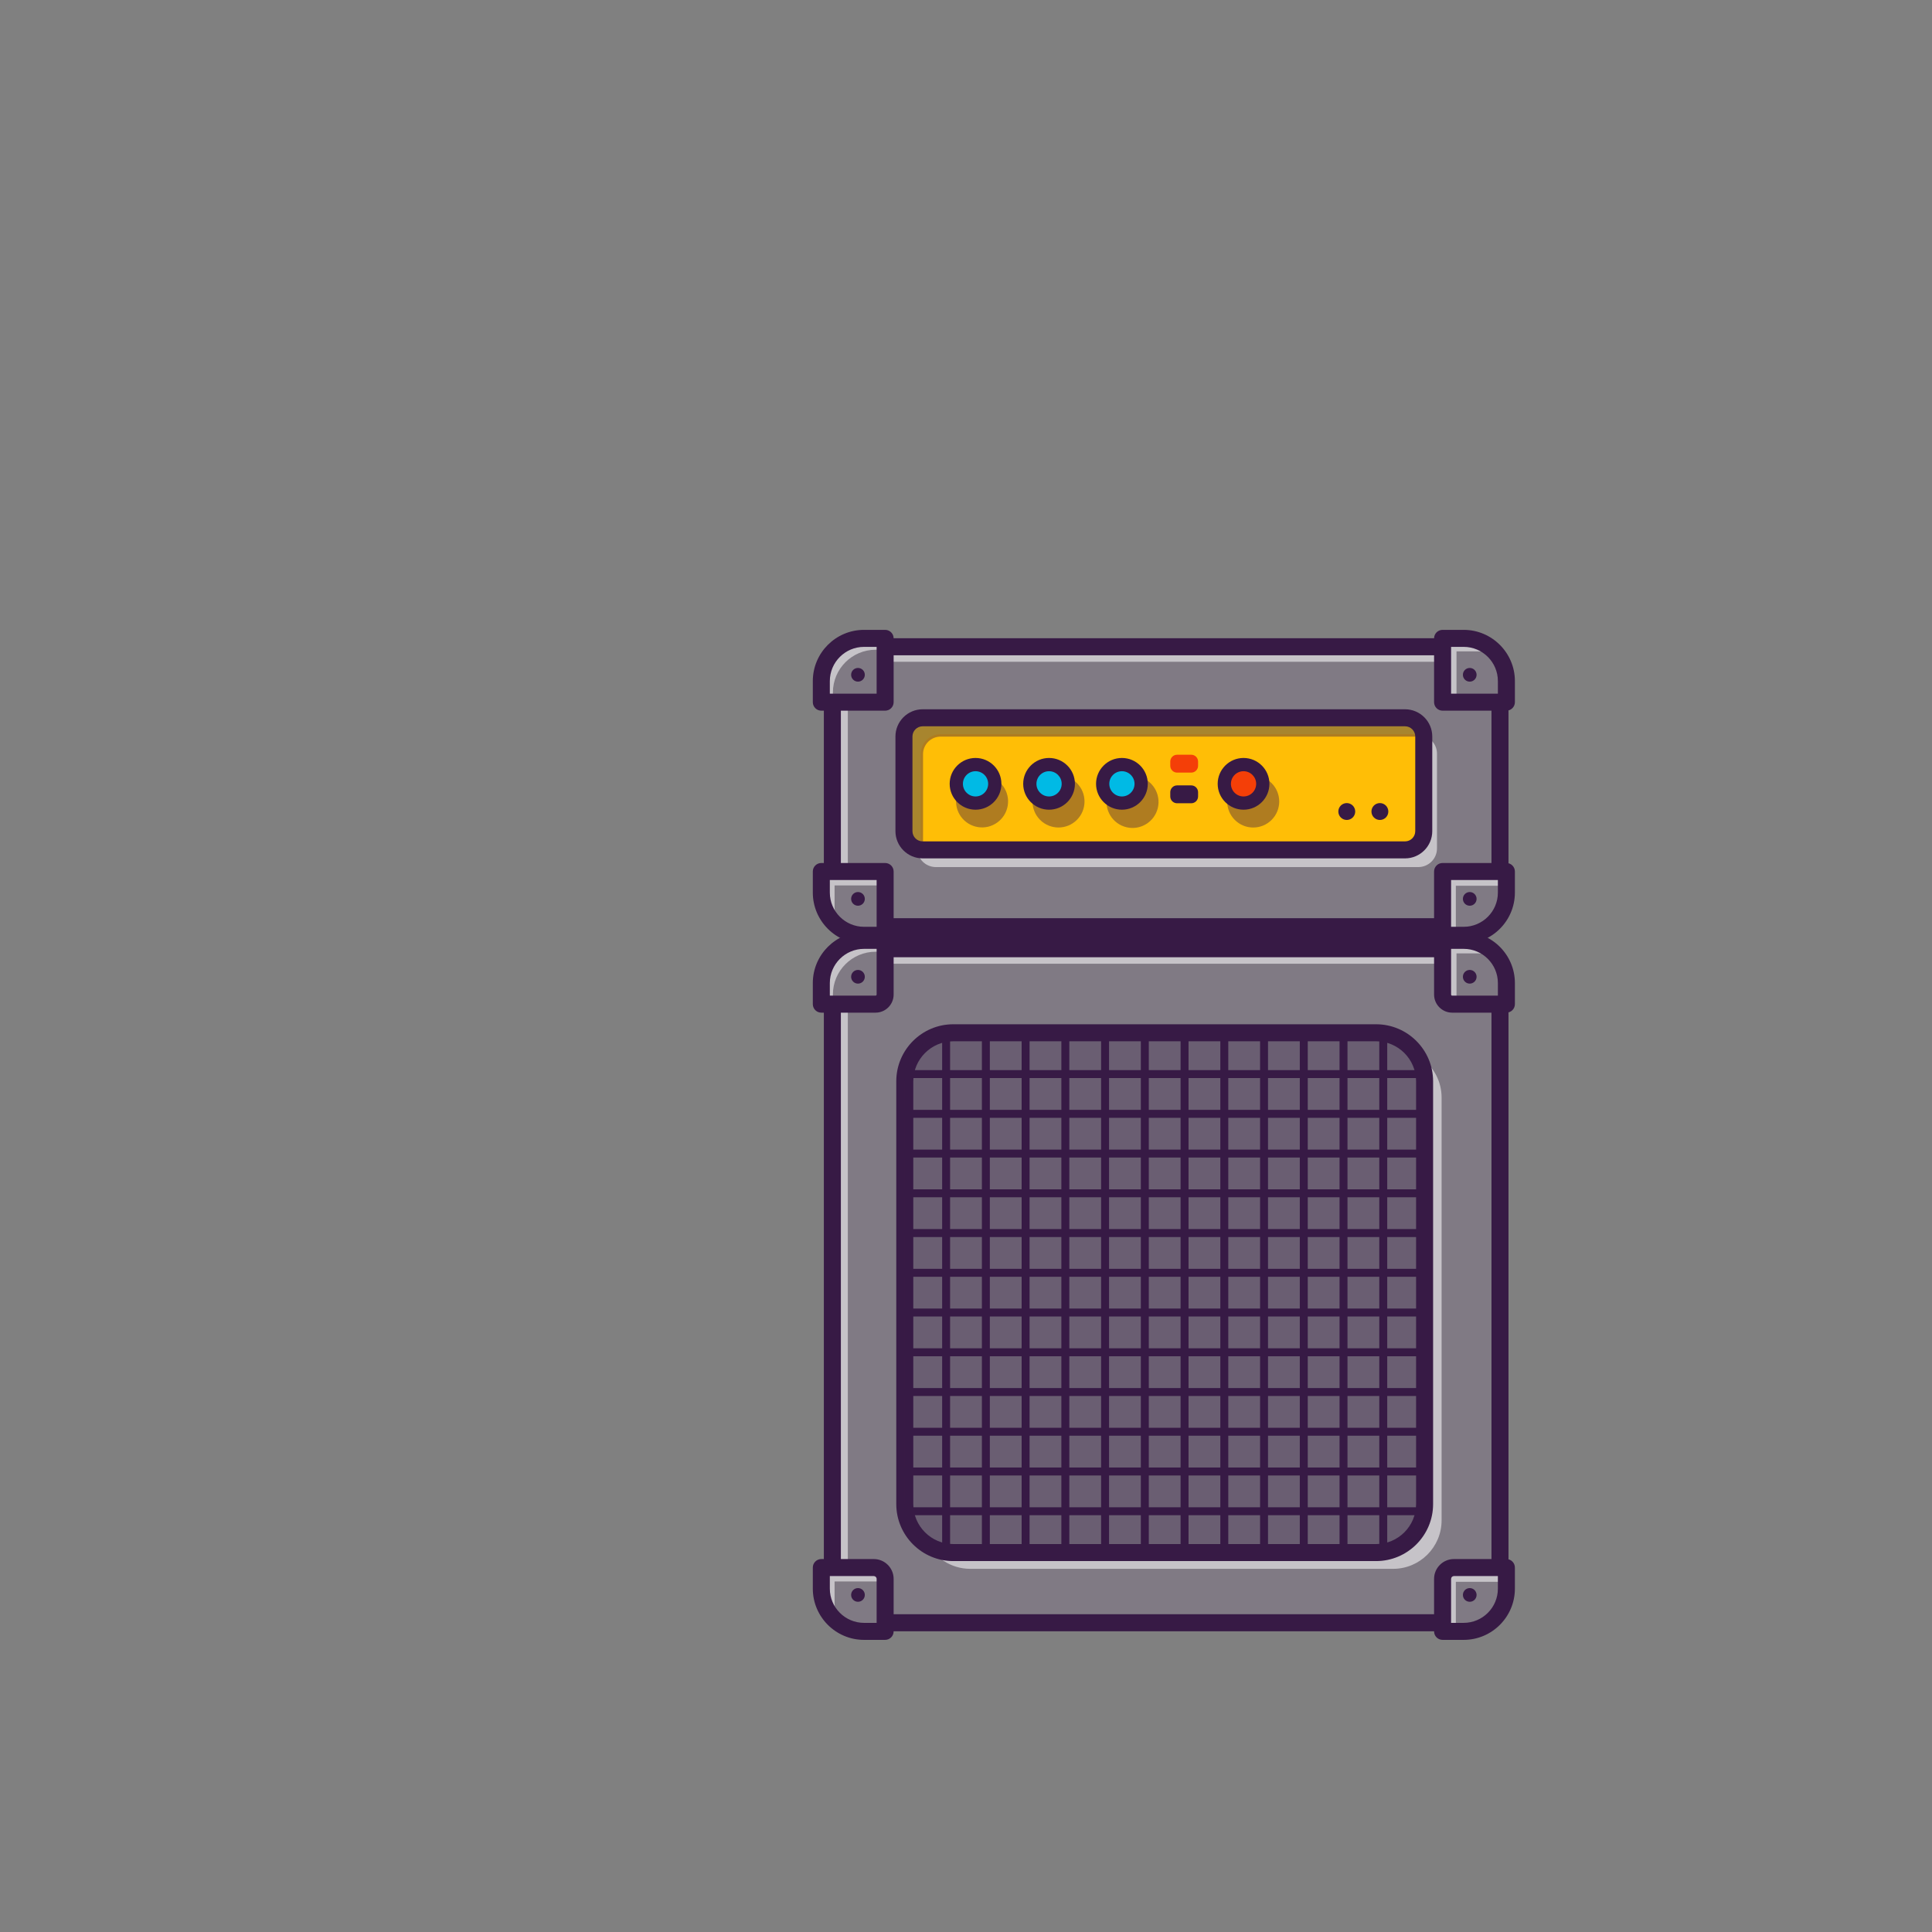 <?xml version="1.0" encoding="utf-8"?>
<!-- Generator: Adobe Illustrator 25.0.1, SVG Export Plug-In . SVG Version: 6.00 Build 0)  -->
<svg version="1.1" id="Layer_1" xmlns="http://www.w3.org/2000/svg" xmlns:xlink="http://www.w3.org/1999/xlink" x="0px" y="0px"
	 viewBox="0 0 4000 4000" style="enable-background:new 0 0 4000 4000;" xml:space="preserve">
<rect x="0" y="0" width="4000" height="4000" fill="#808080" stroke="none"/>
<style type="text/css">
	.st0{fill:#807A84;}
	.st1{fill:#371A45;}
	.st2{opacity:0.55;}
	.st3{fill:#FFFFFF;}
	.st4{opacity:0.3;}
	.st5{fill:#FFBE06;}
	.st6{opacity:0.4;}
	.st7{fill:#262F6A;}
	.st8{fill:#00BAE5;}
	.st9{fill:#F43F08;}
</style>
<g>
	<g>
		<g>
			<g>
				<path class="st0" d="M3041.11,1918.63H1787.77c-35.59,0-64.45-28.86-64.45-64.45v-450.69c0-35.59,28.86-64.45,64.45-64.45
					h1253.34c35.59,0,64.45,28.86,64.45,64.45v450.69C3105.56,1889.78,3076.7,1918.63,3041.11,1918.63z"/>
				<path class="st1" d="M3041.11,1921.13H1787.77c-36.92,0-66.95-30.03-66.95-66.95v-450.69c0-36.92,30.03-66.95,66.95-66.95
					h1253.34c36.91,0,66.95,30.03,66.95,66.95v450.69C3108.06,1891.1,3078.02,1921.13,3041.11,1921.13z M1787.77,1341.54
					c-34.16,0-61.95,27.79-61.95,61.95v450.69c0,34.16,27.79,61.95,61.95,61.95h1253.34c34.16,0,61.95-27.79,61.95-61.95v-450.69
					c0-34.16-27.79-61.95-61.95-61.95H1787.77z"/>
			</g>
			<g class="st2">
				<path class="st3" d="M3099.23,1375.67c-7.95-3.57-16.84-5.54-26.11-5.54H1819.78c-35.6,0-64.45,28.85-64.45,64.45v450.71
					c0,9.93,2.25,19.42,6.31,27.81c-22.6-9.98-38.34-32.64-38.34-58.91v-450.71c0-35.6,28.85-64.45,64.45-64.45h1253.34
					C3066.7,1339.02,3088.86,1354,3099.23,1375.67z"/>
			</g>
			<g>
				<path class="st1" d="M3041.11,1936.24H1787.77c-45.25,0-82.07-36.81-82.07-82.06v-450.69c0-45.25,36.82-82.06,82.07-82.06
					h1253.34c45.25,0,82.06,36.81,82.06,82.06v450.69C3123.17,1899.43,3086.36,1936.24,3041.11,1936.24z M1787.77,1356.65
					c-25.83,0-46.84,21.01-46.84,46.84v450.69c0,25.83,21.01,46.84,46.84,46.84h1253.34c25.83,0,46.84-21.01,46.84-46.84v-450.69
					c0-25.83-21.01-46.84-46.84-46.84H1787.77z"/>
			</g>
			<g>
				<path class="st0" d="M3118.81,1453.77h-132.1v-132.1h43.68c48.83,0,88.42,39.59,88.42,88.42V1453.77z"/>
				<path class="st1" d="M3121.31,1456.27h-137.1v-137.1h46.18c50.14,0,90.92,40.79,90.92,90.92V1456.27z M2989.21,1451.27h127.1
					v-41.18c0-47.38-38.54-85.92-85.92-85.92h-41.18V1451.27z"/>
			</g>
			<g class="st2">
				<path class="st3" d="M3103.73,1360.64c-13.05-7.62-28.3-12.01-44.54-12.01h-43.66v105.15h-28.8v-132.08h43.66
					C3060.89,1321.69,3087.82,1337.16,3103.73,1360.64z"/>
			</g>
			<g>
				<path class="st1" d="M3118.81,1471.38h-132.1c-9.73,0-17.61-7.88-17.61-17.61v-132.1c0-9.73,7.89-17.61,17.61-17.61h43.68
					c58.47,0,106.04,47.57,106.04,106.03v43.68C3136.43,1463.5,3128.54,1471.38,3118.81,1471.38z M3004.33,1436.16h96.88v-26.07
					c0-39.05-31.76-70.81-70.81-70.81h-26.06V1436.16z"/>
			</g>
			<g>
				<circle class="st1" cx="3042.94" cy="1397.09" r="14.17"/>
			</g>
			<g>
				<path class="st0" d="M1700.46,1453.77h132.1v-132.1h-43.68c-48.83,0-88.42,39.59-88.42,88.42V1453.77z"/>
				<path class="st1" d="M1835.06,1456.27h-137.1v-46.18c0-50.13,40.79-90.92,90.92-90.92h46.18V1456.27z M1702.96,1451.27h127.1
					v-127.1h-41.18c-47.37,0-85.92,38.54-85.92,85.92V1451.27z"/>
			</g>
			<g class="st2">
				<path class="st3" d="M1832.56,1321.69v23.53h-19.69c-48.82,0-88.42,39.6-88.42,88.42v20.13h-23.97v-43.66
					c0-48.87,39.55-88.42,88.42-88.42H1832.56z"/>
			</g>
			<g>
				<path class="st1" d="M1832.56,1471.38h-132.1c-9.73,0-17.61-7.88-17.61-17.61v-43.68c0-58.47,47.57-106.03,106.03-106.03h43.68
					c9.73,0,17.61,7.88,17.61,17.61v132.1C1850.18,1463.5,1842.29,1471.38,1832.56,1471.38z M1718.08,1436.16h96.88v-96.88h-26.07
					c-39.04,0-70.81,31.77-70.81,70.81V1436.16z"/>
			</g>
			<g>
				<circle class="st1" cx="1776.34" cy="1397.09" r="14.17"/>
			</g>
			<g>
				<path class="st0" d="M3118.81,1804.36h-132.1v132.1h43.68c48.83,0,88.42-39.59,88.42-88.42V1804.36z"/>
				<path class="st1" d="M3030.39,1938.96h-46.18v-137.1h137.1v46.18C3121.31,1898.17,3080.53,1938.96,3030.39,1938.96z
					 M2989.21,1933.96h41.18c47.38,0,85.92-38.54,85.92-85.92v-41.18h-127.1V1933.96z"/>
			</g>
			<g class="st2">
				<polygon class="st3" points="3118.81,1804.38 3118.81,1833.83 3014.16,1833.83 3014.16,1936.46 2986.73,1936.46 
					2986.73,1804.38 				"/>
			</g>
			<g>
				<path class="st1" d="M3030.39,1954.07h-43.68c-9.73,0-17.61-7.88-17.61-17.61v-132.1c0-9.73,7.89-17.61,17.61-17.61h132.1
					c9.73,0,17.61,7.88,17.61,17.61v43.68C3136.43,1906.5,3088.86,1954.07,3030.39,1954.07z M3004.33,1918.85h26.06
					c39.05,0,70.81-31.77,70.81-70.81v-26.07h-96.88V1918.85z"/>
			</g>
			<g>
				<circle class="st1" cx="3042.94" cy="1861.04" r="14.17"/>
			</g>
			<g>
				<path class="st0" d="M1700.46,1804.36h132.1v132.1h-43.68c-48.83,0-88.42-39.59-88.42-88.42V1804.36z"/>
				<path class="st1" d="M1835.06,1938.96h-46.18c-50.13,0-90.92-40.79-90.92-90.92v-46.18h137.1V1938.96z M1702.96,1806.86v41.18
					c0,47.38,38.55,85.92,85.92,85.92h41.18v-127.1H1702.96z"/>
			</g>
			<g class="st2">
				<path class="st3" d="M1727.91,1833.18v43.66c0,16.46,4.5,31.87,12.29,45.03c-23.91-15.85-39.71-43-39.71-73.83v-43.66h132.08
					v28.8H1727.91z"/>
			</g>
			<g>
				<path class="st1" d="M1832.56,1954.07h-43.68c-58.46,0-106.03-47.57-106.03-106.03v-43.68c0-9.73,7.89-17.61,17.61-17.61h132.1
					c9.73,0,17.61,7.88,17.61,17.61v132.1C1850.18,1946.19,1842.29,1954.07,1832.56,1954.07z M1718.08,1821.97v26.07
					c0,39.05,31.76,70.81,70.81,70.81h26.07v-96.88H1718.08z"/>
			</g>
			<g>
				<circle class="st1" cx="1776.34" cy="1861.04" r="14.17"/>
			</g>
			<g>
				<path class="st0" d="M3041.11,3359.74H1787.77c-35.59,0-64.45-28.85-64.45-64.45V2028.71c0-35.59,28.86-64.45,64.45-64.45
					h1253.34c35.59,0,64.45,28.86,64.45,64.45v1266.58C3105.56,3330.89,3076.7,3359.74,3041.11,3359.74z"/>
				<path class="st1" d="M3041.11,3362.24H1787.77c-36.92,0-66.95-30.03-66.95-66.95V2028.71c0-36.92,30.03-66.95,66.95-66.95
					h1253.34c36.91,0,66.95,30.03,66.95,66.95v1266.58C3108.06,3332.21,3078.02,3362.24,3041.11,3362.24z M1787.77,1966.76
					c-34.16,0-61.95,27.79-61.95,61.95v1266.58c0,34.16,27.79,61.95,61.95,61.95h1253.34c34.16,0,61.95-27.79,61.95-61.95V2028.71
					c0-34.16-27.79-61.95-61.95-61.95H1787.77z"/>
			</g>
			<g class="st2">
				<path class="st3" d="M3099.23,2000.89c-7.95-3.57-16.84-5.54-26.11-5.54H1819.78c-35.6,0-64.45,28.85-64.45,64.45v1266.6
					c0,9.93,2.25,19.42,6.31,27.81c-22.6-9.98-38.34-32.64-38.34-58.91v-1266.6c0-35.6,28.85-64.45,64.45-64.45h1253.34
					C3066.7,1964.25,3088.86,1979.22,3099.23,2000.89z"/>
			</g>
			<g>
				<path class="st1" d="M3041.11,3377.35H1787.77c-45.25,0-82.07-36.81-82.07-82.06V2028.71c0-45.25,36.82-82.06,82.07-82.06
					h1253.34c45.25,0,82.06,36.81,82.06,82.06v1266.58C3123.17,3340.54,3086.36,3377.35,3041.11,3377.35z M1787.77,1981.87
					c-25.83,0-46.84,21.01-46.84,46.84v1266.58c0,25.83,21.01,46.84,46.84,46.84h1253.34c25.83,0,46.84-21.01,46.84-46.84V2028.71
					c0-25.83-21.01-46.84-46.84-46.84H1787.77z"/>
			</g>
			<g>
				<path class="st0" d="M3118.81,2078.99h-132.1v-132.1h43.68c48.83,0,88.42,39.59,88.42,88.42V2078.99z"/>
				<path class="st1" d="M3121.31,2081.49h-137.1v-137.1h46.18c50.14,0,90.92,40.79,90.92,90.92V2081.49z M2989.21,2076.49h127.1
					v-41.18c0-47.38-38.54-85.92-85.92-85.92h-41.18V2076.49z"/>
			</g>
			<g class="st2">
				<path class="st3" d="M3103.73,1985.86c-13.05-7.62-28.3-12.01-44.54-12.01h-43.66v105.15h-28.8v-132.08h43.66
					C3060.89,1946.91,3087.82,1962.38,3103.73,1985.86z"/>
			</g>
			<g>
				<path class="st1" d="M3118.81,2096.6h-112.24c-20.66,0-37.47-16.81-37.47-37.47V1946.9c0-9.73,7.89-17.61,17.61-17.61h43.68
					c58.47,0,106.04,47.56,106.04,106.03v43.68C3136.43,2088.72,3128.54,2096.6,3118.81,2096.6z M3004.33,1964.5v94.63
					c0,1.24,1.01,2.25,2.25,2.25h94.63v-26.07c0-39.05-31.76-70.81-70.81-70.81H3004.33z"/>
			</g>
			<g>
				<circle class="st1" cx="3042.94" cy="2022.31" r="14.17"/>
			</g>
			<g>
				<path class="st0" d="M1700.46,2078.99h132.1v-132.1h-43.68c-48.83,0-88.42,39.59-88.42,88.42V2078.99z"/>
				<path class="st1" d="M1835.06,2081.49h-137.1v-46.18c0-50.13,40.79-90.92,90.92-90.92h46.18V2081.49z M1702.96,2076.49h127.1
					v-127.1h-41.18c-47.37,0-85.92,38.54-85.92,85.92V2076.49z"/>
			</g>
			<g class="st2">
				<path class="st3" d="M1832.56,1946.91v23.53h-19.69c-48.82,0-88.42,39.6-88.42,88.42v20.13h-23.97v-43.66
					c0-48.87,39.55-88.42,88.42-88.42H1832.56z"/>
			</g>
			<g>
				<path class="st1" d="M1812.7,2096.6h-112.24c-9.73,0-17.61-7.88-17.61-17.61v-43.68c0-58.47,47.57-106.03,106.03-106.03h43.68
					c9.73,0,17.61,7.88,17.61,17.61v112.24C1850.18,2079.8,1833.36,2096.6,1812.7,2096.6z M1718.08,2061.38h94.63
					c1.24,0,2.25-1.01,2.25-2.25v-94.63h-26.07c-39.04,0-70.81,31.77-70.81,70.81V2061.38z"/>
			</g>
			<g>
				<circle class="st1" cx="1776.34" cy="2022.31" r="14.17"/>
			</g>
			<g>
				<path class="st0" d="M3118.81,3245.47h-132.1v132.1h43.68c48.83,0,88.42-39.59,88.42-88.42V3245.47z"/>
				<path class="st1" d="M3030.39,3380.07h-46.18v-137.1h137.1v46.18C3121.31,3339.28,3080.53,3380.07,3030.39,3380.07z
					 M2989.21,3375.07h41.18c47.38,0,85.92-38.54,85.92-85.92v-41.18h-127.1V3375.07z"/>
			</g>
			<g class="st2">
				<polygon class="st3" points="3118.81,3245.49 3118.81,3274.94 3014.16,3274.94 3014.16,3377.57 2986.73,3377.57 
					2986.73,3245.49 				"/>
			</g>
			<g>
				<path class="st1" d="M3030.39,3395.18h-43.68c-9.73,0-17.61-7.89-17.61-17.61v-108.65c0-22.64,18.42-41.06,41.06-41.06h108.65
					c9.73,0,17.61,7.89,17.61,17.61v43.68C3136.43,3347.61,3088.86,3395.18,3030.39,3395.18z M3004.33,3359.96h26.06
					c39.05,0,70.81-31.76,70.81-70.81v-26.07h-91.04c-3.22,0-5.84,2.62-5.84,5.84V3359.96z"/>
			</g>
			<g>
				<circle class="st1" cx="3042.94" cy="3302.15" r="14.17"/>
			</g>
			<g>
				<path class="st0" d="M1700.46,3245.47h132.1v132.1h-43.68c-48.83,0-88.42-39.59-88.42-88.42V3245.47z"/>
				<path class="st1" d="M1835.06,3380.07h-46.18c-50.13,0-90.92-40.79-90.92-90.92v-46.18h137.1V3380.07z M1702.96,3247.97v41.18
					c0,47.37,38.55,85.92,85.92,85.92h41.18v-127.1H1702.96z"/>
			</g>
			<g class="st2">
				<path class="st3" d="M1727.91,3274.29v43.66c0,16.46,4.5,31.87,12.29,45.03c-23.91-15.85-39.71-43-39.71-73.83v-43.66h132.08
					v28.8H1727.91z"/>
			</g>
			<g>
				<path class="st1" d="M1832.56,3395.18h-43.68c-58.46,0-106.03-47.57-106.03-106.03v-43.68c0-9.73,7.89-17.61,17.61-17.61h108.65
					c22.64,0,41.06,18.42,41.06,41.06v108.65C1850.18,3387.3,1842.29,3395.18,1832.56,3395.18z M1718.08,3263.08v26.07
					c0,39.04,31.76,70.81,70.81,70.81h26.07v-91.04c0-3.22-2.62-5.84-5.84-5.84H1718.08z"/>
			</g>
			<g>
				<circle class="st1" cx="1776.34" cy="3302.15" r="14.17"/>
			</g>
			<g>
				<rect x="1829.82" y="1921.87" class="st1" width="1159.64" height="46.61"/>
			</g>
			<g class="st2">
				<path class="st3" d="M2984.68,2272.32v875.36c0,55.45-44.98,100.43-100.43,100.43h-875.36c-40.48,0-75.36-23.97-91.22-58.47
					c16.78,12.56,37.57,19.97,60.12,19.97h875.36c55.45,0,100.43-44.92,100.43-100.43v-875.31c0-15.03-3.29-29.24-9.21-42.02
					C2968.83,2210.18,2984.68,2239.41,2984.68,2272.32z"/>
			</g>
			<g>
				<path class="st1" d="M2849.04,3232.05h-875.35c-65.09,0-118.04-52.95-118.04-118.04v-875.35c0-65.09,52.95-118.04,118.04-118.04
					h875.35c65.09,0,118.04,52.95,118.04,118.04V3114C2967.08,3179.09,2914.13,3232.05,2849.04,3232.05z M1973.69,2155.84
					c-45.67,0-82.82,37.15-82.82,82.82V3114c0,45.67,37.15,82.82,82.82,82.82h875.35c45.67,0,82.82-37.15,82.82-82.82v-875.35
					c0-45.67-37.15-82.82-82.82-82.82H1973.69z"/>
			</g>
			<g class="st4">
				<path class="st1" d="M2849.04,3214.43h-875.35c-55.46,0-100.43-44.96-100.43-100.43v-875.35c0-55.46,44.96-100.43,100.43-100.43
					h875.35c55.46,0,100.43,44.96,100.43,100.43v875.35C2949.47,3169.47,2904.51,3214.43,2849.04,3214.43z"/>
			</g>
			<g>
				<path class="st1" d="M1958.85,3222.66c-4.55,0-8.23-3.68-8.23-8.23V2138.23c0-4.54,3.68-8.23,8.23-8.23s8.23,3.68,8.23,8.23
					v1076.21C1967.07,3218.98,1963.39,3222.66,1958.85,3222.66z"/>
			</g>
			<g>
				<path class="st1" d="M2041.12,3222.66c-4.55,0-8.23-3.68-8.23-8.23V2138.23c0-4.54,3.68-8.23,8.23-8.23s8.23,3.68,8.23,8.23
					v1076.21C2049.35,3218.98,2045.67,3222.66,2041.12,3222.66z"/>
			</g>
			<g>
				<path class="st1" d="M2123.4,3222.66c-4.55,0-8.23-3.68-8.23-8.23V2138.23c0-4.54,3.68-8.23,8.23-8.23s8.23,3.68,8.23,8.23
					v1076.21C2131.63,3218.98,2127.94,3222.66,2123.4,3222.66z"/>
			</g>
			<g>
				<path class="st1" d="M2205.68,3222.66c-4.55,0-8.23-3.68-8.23-8.23V2138.23c0-4.54,3.68-8.23,8.23-8.23s8.23,3.68,8.23,8.23
					v1076.21C2213.91,3218.98,2210.22,3222.66,2205.68,3222.66z"/>
			</g>
			<g>
				<path class="st1" d="M2287.95,3222.66c-4.55,0-8.23-3.68-8.23-8.23V2138.23c0-4.54,3.68-8.23,8.23-8.23s8.23,3.68,8.23,8.23
					v1076.21C2296.18,3218.98,2292.5,3222.66,2287.95,3222.66z"/>
			</g>
			<g>
				<path class="st1" d="M2370.23,3222.66c-4.55,0-8.23-3.68-8.23-8.23V2138.23c0-4.54,3.68-8.23,8.23-8.23s8.23,3.68,8.23,8.23
					v1076.21C2378.46,3218.98,2374.77,3222.66,2370.23,3222.66z"/>
			</g>
			<g>
				<path class="st1" d="M2452.5,3222.66c-4.55,0-8.23-3.68-8.23-8.23V2138.23c0-4.54,3.68-8.23,8.23-8.23s8.23,3.68,8.23,8.23
					v1076.21C2460.73,3218.98,2457.05,3222.66,2452.5,3222.66z"/>
			</g>
			<g>
				<path class="st1" d="M2534.78,3222.66c-4.55,0-8.23-3.68-8.23-8.23V2138.23c0-4.54,3.68-8.23,8.23-8.23s8.23,3.68,8.23,8.23
					v1076.21C2543.01,3218.98,2539.33,3222.66,2534.78,3222.66z"/>
			</g>
			<g>
				<path class="st1" d="M2617.06,3222.66c-4.55,0-8.23-3.68-8.23-8.23V2138.23c0-4.54,3.68-8.23,8.23-8.23s8.23,3.68,8.23,8.23
					v1076.21C2625.28,3218.98,2621.6,3222.66,2617.06,3222.66z"/>
			</g>
			<g>
				<path class="st1" d="M2699.34,3222.66c-4.55,0-8.23-3.68-8.23-8.23V2138.23c0-4.54,3.68-8.23,8.23-8.23s8.23,3.68,8.23,8.23
					v1076.21C2707.56,3218.98,2703.88,3222.66,2699.34,3222.66z"/>
			</g>
			<g>
				<path class="st1" d="M2781.61,3222.66c-4.55,0-8.23-3.68-8.23-8.23V2138.23c0-4.54,3.68-8.23,8.23-8.23s8.23,3.68,8.23,8.23
					v1076.21C2789.84,3218.98,2786.16,3222.66,2781.61,3222.66z"/>
			</g>
			<g>
				<path class="st1" d="M2863.89,3222.66c-4.55,0-8.23-3.68-8.23-8.23V2138.23c0-4.54,3.68-8.23,8.23-8.23s8.23,3.68,8.23,8.23
					v1076.21C2872.11,3218.98,2868.43,3222.66,2863.89,3222.66z"/>
			</g>
			<g>
				<path class="st1" d="M2949.47,2232.04H1873.26c-4.55,0-8.23-3.68-8.23-8.23s3.68-8.23,8.23-8.23h1076.21
					c4.55,0,8.23,3.68,8.23,8.23S2954.02,2232.04,2949.47,2232.04z"/>
			</g>
			<g>
				<path class="st1" d="M2949.47,2314.31H1873.26c-4.55,0-8.23-3.68-8.23-8.23s3.68-8.23,8.23-8.23h1076.21
					c4.55,0,8.23,3.68,8.23,8.23S2954.02,2314.31,2949.47,2314.31z"/>
			</g>
			<g>
				<path class="st1" d="M2949.47,2396.59H1873.26c-4.55,0-8.23-3.68-8.23-8.23s3.68-8.23,8.23-8.23h1076.21
					c4.55,0,8.23,3.68,8.23,8.23S2954.02,2396.59,2949.47,2396.59z"/>
			</g>
			<g>
				<path class="st1" d="M2949.47,2478.87H1873.26c-4.55,0-8.23-3.68-8.23-8.23s3.68-8.23,8.23-8.23h1076.21
					c4.55,0,8.23,3.68,8.23,8.23S2954.02,2478.87,2949.47,2478.87z"/>
			</g>
			<g>
				<path class="st1" d="M2949.47,2561.14H1873.26c-4.55,0-8.23-3.68-8.23-8.23s3.68-8.23,8.23-8.23h1076.21
					c4.55,0,8.23,3.68,8.23,8.23S2954.02,2561.14,2949.47,2561.14z"/>
			</g>
			<g>
				<path class="st1" d="M2949.47,2643.42H1873.26c-4.55,0-8.23-3.68-8.23-8.23s3.68-8.23,8.23-8.23h1076.21
					c4.55,0,8.23,3.68,8.23,8.23S2954.02,2643.42,2949.47,2643.42z"/>
			</g>
			<g>
				<path class="st1" d="M2949.47,2725.7H1873.26c-4.55,0-8.23-3.68-8.23-8.23s3.68-8.23,8.23-8.23h1076.21
					c4.55,0,8.23,3.68,8.23,8.23S2954.02,2725.7,2949.47,2725.7z"/>
			</g>
			<g>
				<path class="st1" d="M2949.47,2807.97H1873.26c-4.55,0-8.23-3.68-8.23-8.23s3.68-8.23,8.23-8.23h1076.21
					c4.55,0,8.23,3.68,8.23,8.23S2954.02,2807.97,2949.47,2807.97z"/>
			</g>
			<g>
				<path class="st1" d="M2949.47,2890.25H1873.26c-4.55,0-8.23-3.68-8.23-8.23s3.68-8.23,8.23-8.23h1076.21
					c4.55,0,8.23,3.68,8.23,8.23S2954.02,2890.25,2949.47,2890.25z"/>
			</g>
			<g>
				<path class="st1" d="M2949.47,2972.52H1873.26c-4.55,0-8.23-3.68-8.23-8.23s3.68-8.23,8.23-8.23h1076.21
					c4.55,0,8.23,3.68,8.23,8.23S2954.02,2972.52,2949.47,2972.52z"/>
			</g>
			<g>
				<path class="st1" d="M2949.47,3054.8H1873.26c-4.55,0-8.23-3.68-8.23-8.23s3.68-8.23,8.23-8.23h1076.21
					c4.55,0,8.23,3.68,8.23,8.23S2954.02,3054.8,2949.47,3054.8z"/>
			</g>
			<g>
				<path class="st1" d="M2949.47,3137.08H1873.26c-4.55,0-8.23-3.68-8.23-8.23s3.68-8.23,8.23-8.23h1076.21
					c4.55,0,8.23,3.68,8.23,8.23S2954.02,3137.08,2949.47,3137.08z"/>
			</g>
			<g>
				<path class="st5" d="M2908.99,1759.58h-998.71c-21.4,0-38.75-17.35-38.75-38.75v-195.98c0-21.4,17.35-38.75,38.75-38.75h998.71
					c21.4,0,38.75,17.35,38.75,38.75v195.98C2947.74,1742.23,2930.39,1759.58,2908.99,1759.58z"/>
			</g>
			<g class="st6">
				<path class="st7" d="M2947.6,1522.71c-0.49-0.11-1.04-0.11-1.59-0.11h-998.72c-21.39,0-38.72,17.33-38.72,38.78v195.93
					c0,0.71,0,1.43,0.11,2.14c-20.68-0.77-37.13-17.77-37.13-38.62v-195.98c0-21.39,17.33-38.72,38.72-38.72h998.72
					C2929.67,1486.13,2946.56,1502.31,2947.6,1522.71z"/>
				<path class="st1" d="M1911.62,1762.06l-3.04-0.11c-22.17-0.82-39.54-18.88-39.54-41.11v-195.98c0-22.73,18.5-41.22,41.23-41.22
					h998.72c21.94,0,40,17.11,41.11,38.96l0.17,3.28l-3.21-0.72c-0.22-0.05-0.66-0.05-1.05-0.05h-998.73
					c-19.98,0-36.23,16.27-36.23,36.28v195.93c0,0.58-0.01,1.17,0.08,1.75L1911.62,1762.06z M1910.27,1488.63
					c-19.98,0-36.23,16.25-36.23,36.22v195.98c0,18.62,13.86,33.9,32.02,35.92v-195.37c0-22.76,18.5-41.28,41.23-41.28h997.58
					c-2.28-17.86-17.53-31.47-35.88-31.47H1910.27z"/>
			</g>
			<g class="st2">
				<path class="st3" d="M2975.14,1560.5v195.98c0,21.39-17.33,38.72-38.72,38.72h-998.72c-20.95,0-37.96-16.56-38.67-37.35
					c3.57,1.1,7.35,1.7,11.24,1.7h998.72c21.39,0,38.72-17.33,38.72-38.72v-195.98c0-0.44,0-0.93-0.05-1.37
					C2963.57,1528.25,2975.14,1543.01,2975.14,1560.5z"/>
			</g>
			<g>
				<path class="st1" d="M2908.99,1777.19h-998.71c-31.08,0-56.36-25.28-56.36-56.36v-195.98c0-31.08,25.28-56.36,56.36-56.36
					h998.71c31.07,0,56.36,25.28,56.36,56.36v195.98C2965.35,1751.91,2940.07,1777.19,2908.99,1777.19z M1910.28,1503.72
					c-11.66,0-21.14,9.48-21.14,21.14v195.98c0,11.66,9.48,21.14,21.14,21.14h998.71c11.66,0,21.13-9.48,21.13-21.14v-195.98
					c0-11.66-9.48-21.14-21.13-21.14H1910.28z"/>
			</g>
			<g class="st6">
				
					<ellipse transform="matrix(0.16 -0.987 0.987 0.16 70.082 3401.059)" class="st1" cx="2033.77" cy="1659.34" rx="53.87" ry="53.87"/>
			</g>
			<g class="st6">
				
					<ellipse transform="matrix(0.707 -0.707 0.707 0.707 -531.333 2035.937)" class="st1" cx="2191.93" cy="1659.34" rx="53.87" ry="53.87"/>
			</g>
			<g class="st6">
				
					<ellipse transform="matrix(0.23 -0.973 0.973 0.23 190.963 3559.979)" class="st1" cx="2344.6" cy="1659.34" rx="53.87" ry="53.87"/>
			</g>
			<g class="st6">
				
					<ellipse transform="matrix(0.707 -0.707 0.707 0.707 -413.252 2321.01)" class="st1" cx="2595.08" cy="1659.34" rx="53.87" ry="53.87"/>
			</g>
			<g>
				
					<ellipse transform="matrix(0.16 -0.987 0.987 0.16 94.333 3356.56)" class="st8" cx="2019.75" cy="1622.84" rx="39.85" ry="39.85"/>
			</g>
			<g>
				<path class="st1" d="M2019.75,1676.4c-29.54,0-53.56-24.03-53.56-53.56s24.02-53.56,53.56-53.56
					c29.53,0,53.55,24.03,53.55,53.56S2049.28,1676.4,2019.75,1676.4z M2019.75,1596.71c-14.41,0-26.14,11.72-26.14,26.13
					c0,14.41,11.73,26.14,26.14,26.14c14.41,0,26.13-11.72,26.13-26.14C2045.88,1608.43,2034.16,1596.71,2019.75,1596.71z"/>
			</g>
			<g>
				
					<ellipse transform="matrix(0.16 -0.987 0.987 0.16 222.163 3506.806)" class="st8" cx="2171.96" cy="1622.84" rx="39.85" ry="39.85"/>
			</g>
			<g>
				<path class="st1" d="M2171.96,1676.4c-29.53,0-53.55-24.03-53.55-53.56s24.02-53.56,53.55-53.56
					c29.54,0,53.56,24.03,53.56,53.56S2201.49,1676.4,2171.96,1676.4z M2171.96,1596.71c-14.41,0-26.13,11.72-26.13,26.13
					c0,14.41,11.72,26.14,26.13,26.14s26.14-11.72,26.14-26.14C2198.1,1608.43,2186.37,1596.71,2171.96,1596.71z"/>
			</g>
			<g>
				
					<ellipse transform="matrix(0.23 -0.973 0.973 0.23 209.699 3510.651)" class="st8" cx="2322.8" cy="1622.84" rx="39.85" ry="39.85"/>
			</g>
			<g>
				<path class="st1" d="M2322.8,1676.4c-29.53,0-53.55-24.03-53.55-53.56s24.02-53.56,53.55-53.56c29.54,0,53.56,24.03,53.56,53.56
					S2352.33,1676.4,2322.8,1676.4z M2322.8,1596.71c-14.41,0-26.13,11.72-26.13,26.13c0,14.41,11.72,26.14,26.13,26.14
					s26.14-11.72,26.14-26.14C2348.94,1608.43,2337.21,1596.71,2322.8,1596.71z"/>
			</g>
			<g>
				
					<ellipse transform="matrix(0.16 -0.987 0.987 0.16 560.331 3904.275)" class="st9" cx="2574.63" cy="1622.84" rx="39.85" ry="39.85"/>
			</g>
			<g>
				<path class="st1" d="M2574.63,1676.4c-29.54,0-53.56-24.03-53.56-53.56s24.02-53.56,53.56-53.56s53.56,24.03,53.56,53.56
					S2604.16,1676.4,2574.63,1676.4z M2574.63,1596.71c-14.41,0-26.14,11.72-26.14,26.13c0,14.41,11.73,26.14,26.14,26.14
					s26.14-11.72,26.14-26.14C2600.77,1608.43,2589.04,1596.71,2574.63,1596.71z"/>
			</g>
			<g>
				<path class="st9" d="M2466.33,1599.61h-29.25c-7.83,0-14.17-6.34-14.17-14.17v-8.68c0-7.83,6.34-14.17,14.17-14.17h29.25
					c7.83,0,14.17,6.34,14.17,14.17v8.68C2480.5,1593.27,2474.15,1599.61,2466.33,1599.61z"/>
			</g>
			<g>
				<path class="st1" d="M2466.33,1663.08h-29.25c-7.83,0-14.17-6.34-14.17-14.17v-8.68c0-7.83,6.34-14.17,14.17-14.17h29.25
					c7.83,0,14.17,6.34,14.17,14.17v8.68C2480.5,1656.74,2474.15,1663.08,2466.33,1663.08z"/>
			</g>
			<g>
				<circle class="st1" cx="2788.35" cy="1680.17" r="17.48"/>
			</g>
			<g>
				<circle class="st1" cx="2856.91" cy="1680.17" r="17.48"/>
			</g>
		</g>
	</g>
</g>
</svg>
